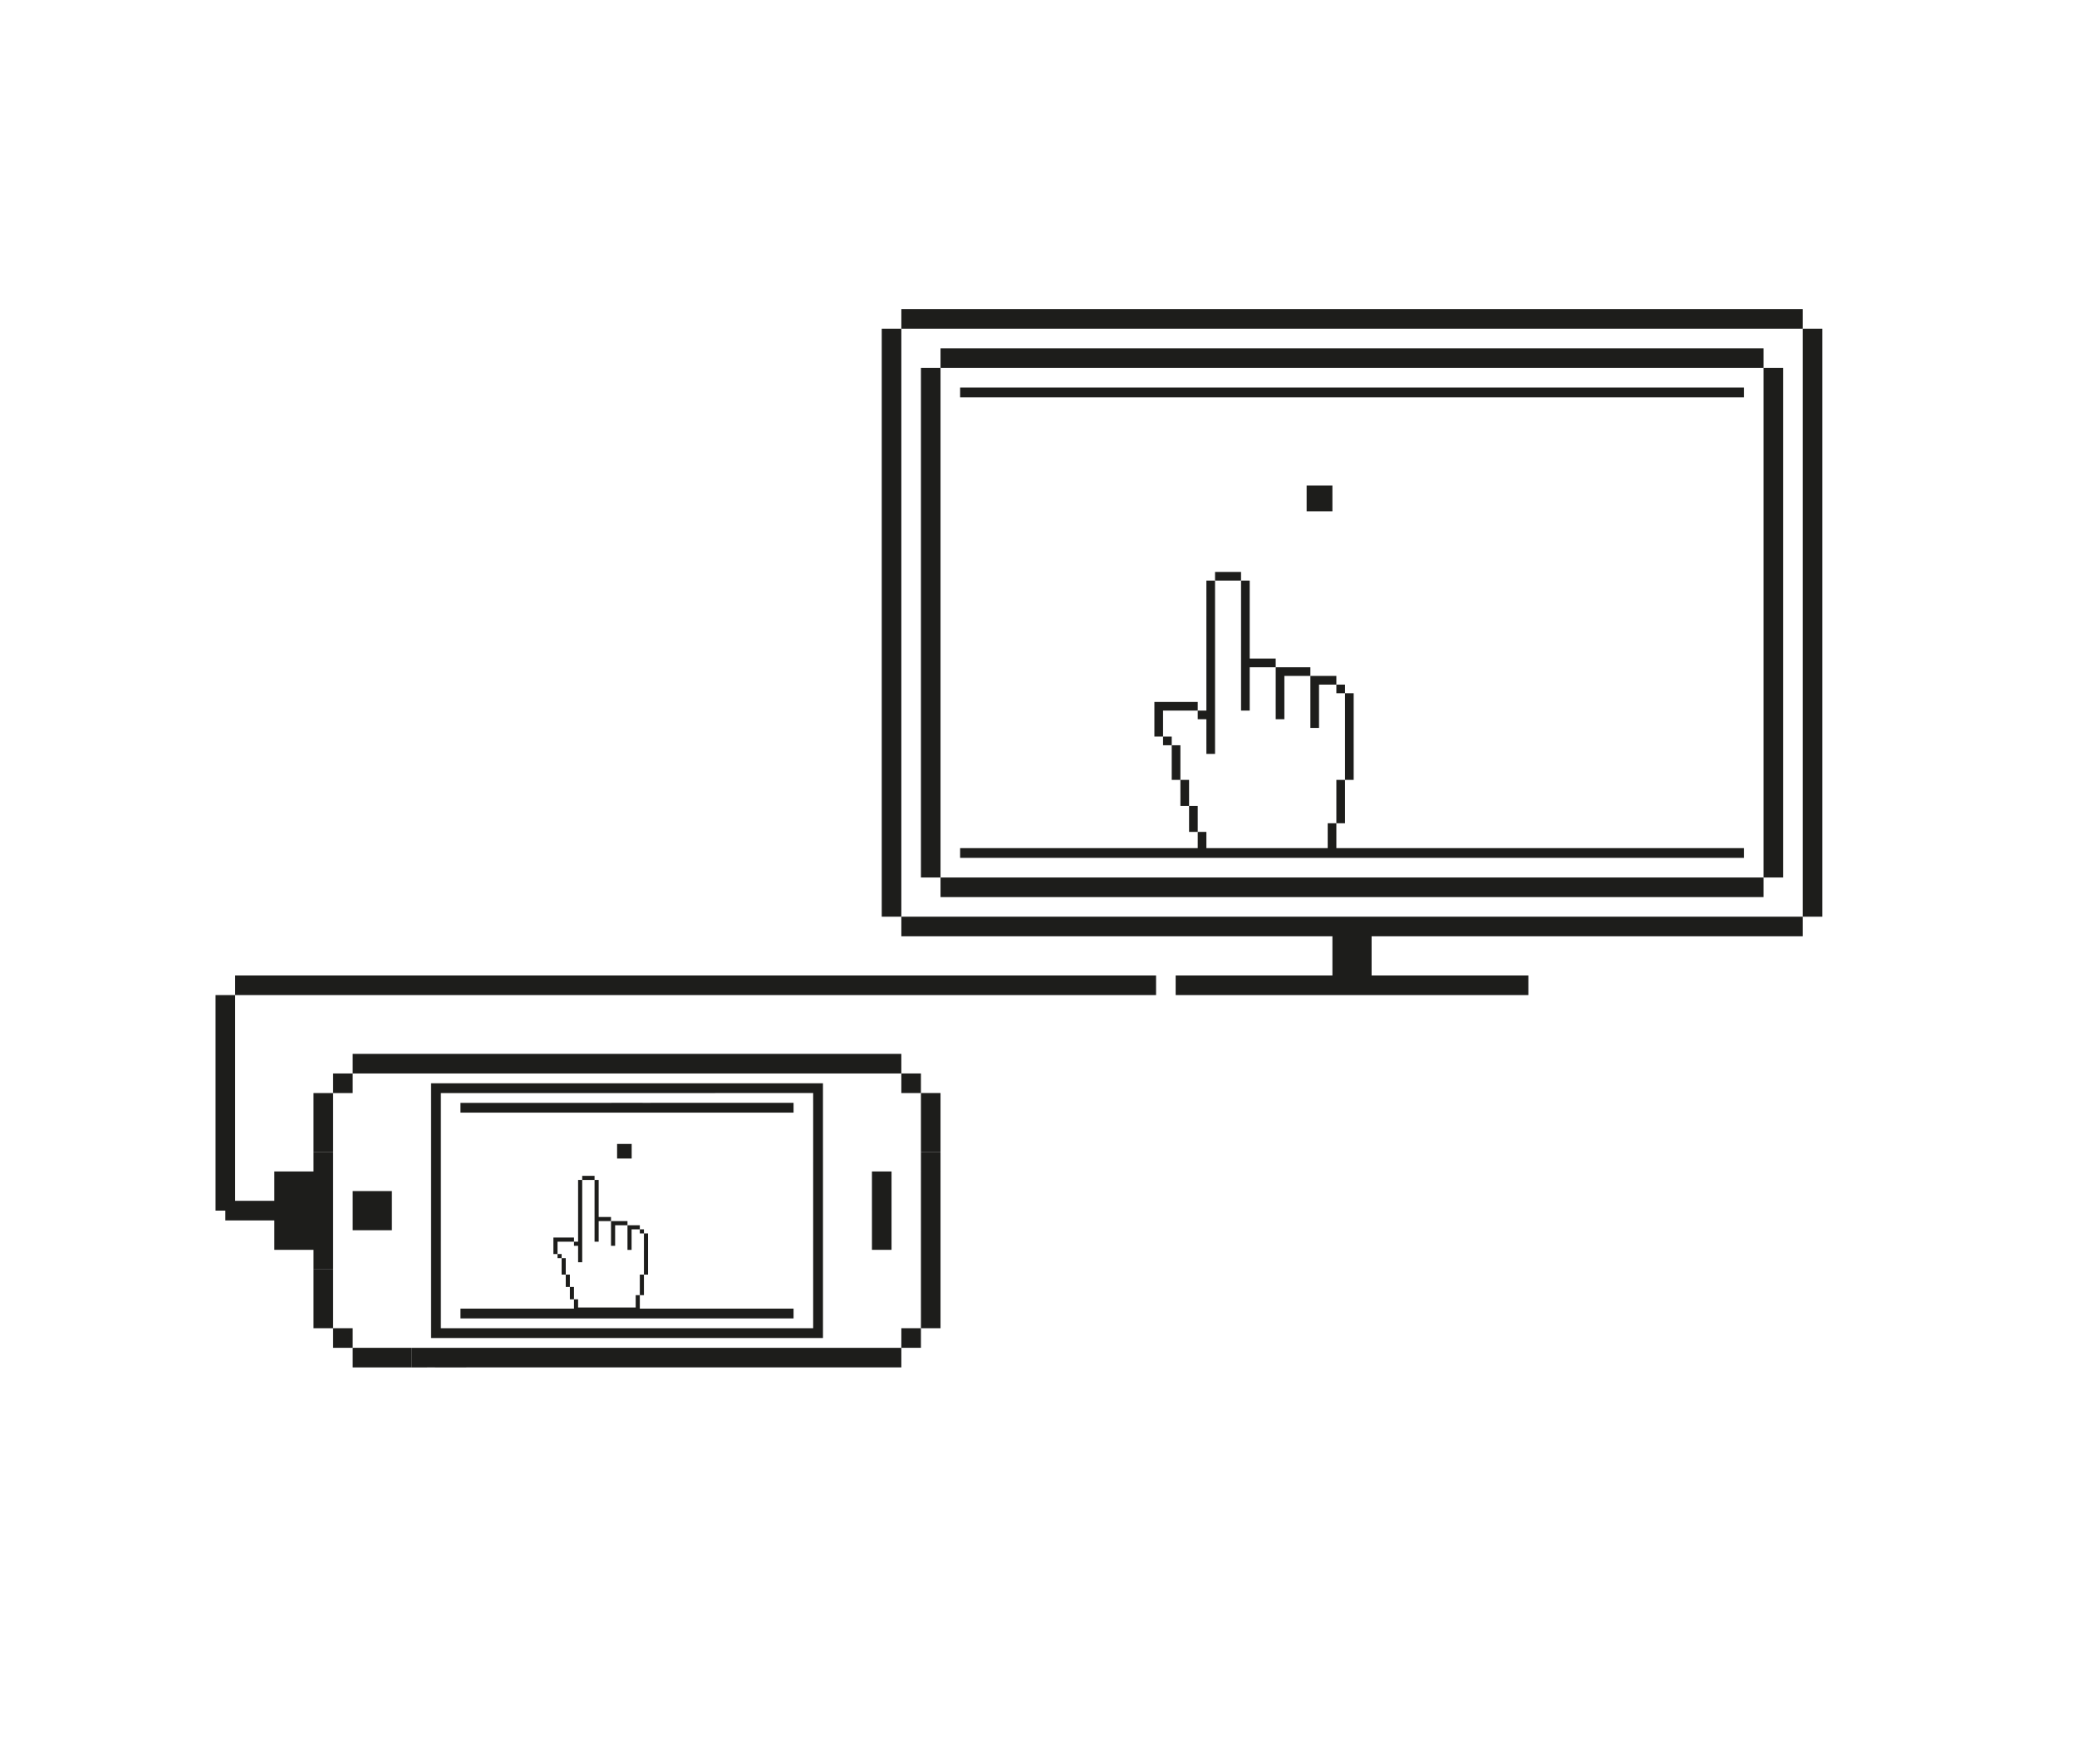 <?xml version="1.0" encoding="utf-8"?>
<!-- Generator: Adobe Illustrator 16.0.0, SVG Export Plug-In . SVG Version: 6.00 Build 0)  -->
<!DOCTYPE svg PUBLIC "-//W3C//DTD SVG 1.1//EN" "http://www.w3.org/Graphics/SVG/1.1/DTD/svg11.dtd">
<svg version="1.1" id="Layer_1" xmlns="http://www.w3.org/2000/svg" xmlns:xlink="http://www.w3.org/1999/xlink" x="0px" y="0px"
	 width="954px" height="810px" viewBox="0 0 954 810" enable-background="new 0 0 954 810" xml:space="preserve">
<polygon fill="#1D1D1B" points="693,448 684,448 675,448 666,448 657,448 648,448 639,448 630,448 621,448 612,448 603,448 594,448 
	585,448 576,448 567,448 558,448 549,448 540,448 540,457 549,457 558,457 567,457 576,457 585,457 594,457 603,457 612,457 
	621,457 630,457 639,457 648,457 657,457 666,457 675,457 684,457 693,457 702,457 702,448 "/>
<g>
	<polygon fill="#1D1D1B" points="99,466 99,475 99,484 99,493 99,502 99,511 99,520 99,529 99,538 99,547 99,556 103.5,556 
		103.5,560.5 112.5,560.5 121.5,560.5 126,560.5 126,565 126,565 126,574 135,574 144,574 144,583 152.998,583 153,574 152.998,565 
		152.998,556 152.998,547 152.997,538 152.998,529 143.998,529 144,538 135,538 126,538 126,547 126,551.5 121.5,551.5 112.5,551.5 
		108,551.5 108,547 108,538 108,529 108,520 108,511 108,502 108,493 108,484 108,475 108,466 108,457 99,457 	"/>
	<polygon fill="#1D1D1B" points="522,448 513,448 504,448 495,448 486,448 477,448 468,448 459,448 450,448 441,448 432,448 
		423,448 414,448 405,448 396,448 387,448 378,448 369,448 360,448 351,448 342,448 333,448 324,448 315,448 306,448 297,448 
		288,448 279,448 270,448 261,448 252,448 243,448 234,448 225,448 216,448 207,448 198,448 189,448 180,448 171,448 162,448 
		153,448 144,448 135,448 126,448 117,448 108,448 108,457 117,457 126,457 135,457 144,457 153,457 162,457 171,457 180,457 
		189,457 198,457 207,457 216,457 225,457 234,457 243,457 252,457 261,457 270,457 279,457 288,457 297,457 306,457 315,457 
		324,457 333,457 342,457 351,457 360,457 369,457 378,457 387,457 396,457 405,457 414,457 423,457 432,457 441,457 450,457 
		459,457 468,457 477,457 486,457 495,457 504,457 513,457 522,457 531,457 531,448 	"/>
	<polygon fill="#1D1D1B" points="263.639,592.935 263.64,591.045 261.75,591.045 261.75,592.935 261.75,594.825 261.752,596.715 
		263.639,596.715 263.64,594.825 	"/>
	<polygon fill="#1D1D1B" points="261.75,587.265 261.752,585.375 259.86,585.375 259.859,587.265 259.861,589.155 259.859,591.045 
		261.75,591.045 261.752,589.155 	"/>
	<polygon fill="#1D1D1B" points="259.859,581.596 259.859,579.706 259.86,577.816 257.969,577.816 257.969,579.706 257.969,581.596 
		257.969,583.486 257.969,585.375 259.86,585.375 259.859,583.485 	"/>
	<rect x="256.079" y="575.927" fill="#1D1D1B" width="1.89" height="1.889"/>
	<polygon fill="#1D1D1B" points="256.078,572.146 256.077,570.256 257.968,570.256 259.859,570.256 261.75,570.255 263.639,570.256 
		263.639,568.367 261.752,568.367 259.86,568.367 257.969,568.367 256.079,568.367 254.189,568.367 254.188,570.256 
		254.189,572.146 254.19,574.037 254.189,575.926 256.078,575.927 256.078,574.036 	"/>
	<polygon fill="#1D1D1B" points="265.529,572.146 265.529,574.036 265.527,575.926 265.529,577.815 265.529,579.706 267.42,579.706 
		267.418,577.815 267.418,575.926 267.418,574.036 267.418,572.146 267.42,570.255 267.418,568.367 267.418,566.475 
		267.418,564.586 267.418,562.697 267.418,560.807 267.418,558.917 267.418,557.026 267.418,555.136 267.418,553.248 
		267.418,551.357 267.418,549.467 267.418,547.577 267.418,545.687 267.418,543.797 267.418,541.907 265.528,541.907 
		265.528,543.797 265.529,545.687 265.529,547.577 265.529,549.467 265.528,551.357 265.529,553.248 265.529,555.136 
		265.529,557.026 265.529,558.916 265.528,560.806 265.529,562.697 265.528,564.586 265.529,566.476 265.528,568.366 
		265.529,570.255 263.639,570.256 263.639,572.146 	"/>
	<polygon fill="#1D1D1B" points="293.879,587.264 293.879,589.155 293.877,591.045 293.879,592.934 293.878,594.825 
		295.768,594.825 295.768,592.934 295.768,591.044 295.768,589.155 295.768,587.264 295.766,585.375 293.879,585.375 	"/>
	<polygon fill="#1D1D1B" points="295.768,570.255 295.768,572.146 295.768,574.035 295.766,575.925 295.766,577.815 
		295.768,579.706 295.768,581.595 295.768,583.485 295.766,585.375 297.656,585.375 297.656,583.485 297.656,581.595 
		297.656,579.705 297.656,577.815 297.655,575.925 297.656,574.035 297.656,572.146 297.656,570.255 297.655,568.365 
		297.656,566.475 295.768,566.475 295.766,568.365 	"/>
	<rect x="293.879" y="564.586" fill="#1D1D1B" width="1.888" height="1.889"/>
	<polygon fill="#1D1D1B" points="273.089,545.687 273.088,547.577 273.088,549.466 273.088,551.357 273.088,553.248 273.09,555.136 
		273.088,557.026 273.089,558.917 273.088,560.806 273.088,562.697 273.088,564.586 273.09,566.476 273.089,568.367 273.09,570.255 
		274.979,570.255 274.978,568.367 274.979,566.476 274.979,564.586 274.979,562.697 274.98,560.806 276.867,560.807 
		278.758,560.806 280.648,560.807 280.647,558.916 278.757,558.917 276.866,558.916 274.979,558.917 274.979,557.026 
		274.979,555.136 274.979,553.247 274.979,551.357 274.979,549.466 274.979,547.578 274.979,545.687 274.979,543.797 
		274.979,541.907 273.089,541.907 273.088,543.797 	"/>
	<polygon fill="#1D1D1B" points="271.198,541.907 273.089,541.907 273.088,540.017 271.197,540.018 269.309,540.018 
		267.418,540.018 267.418,541.907 269.308,541.907 	"/>
	<polygon fill="#1D1D1B" points="280.648,564.586 280.649,566.475 280.647,568.366 280.648,570.255 280.648,572.146 
		282.539,572.145 282.539,570.255 282.539,568.366 282.54,566.475 282.539,564.586 282.539,562.697 284.427,562.697 
		286.318,562.696 288.209,562.697 288.209,560.806 286.318,560.806 284.428,560.806 282.539,560.806 280.648,560.807 
		280.648,562.697 	"/>
	<polygon fill="#1D1D1B" points="288.21,566.475 288.209,568.366 288.209,570.255 288.209,572.145 288.209,574.036 290.098,574.036 
		290.098,572.146 290.098,570.255 290.098,568.366 290.097,566.475 290.098,564.586 291.986,564.586 293.878,564.586 
		293.877,562.697 291.988,562.697 290.098,562.696 288.209,562.697 288.209,564.585 	"/>
	<rect x="152.998" y="493" fill="#1D1D1B" width="9.001" height="9"/>
	<polygon fill="#1D1D1B" points="179.998,492.999 188.998,493 197.998,493 206.998,492.999 215.997,492.998 224.998,492.998 
		233.998,492.998 242.996,492.998 251.998,492.998 260.998,492.998 269.996,492.998 278.998,492.998 288,492.998 296.998,492.998 
		305.996,492.997 314.998,492.998 323.997,492.997 332.997,492.997 341.998,492.996 350.997,492.996 359.997,492.996 
		368.998,492.995 377.998,492.996 386.996,492.995 395.998,492.995 404.998,492.995 413.998,492.995 413.996,483.995 
		404.998,483.995 395.997,483.995 386.998,483.996 377.998,483.996 368.998,483.996 359.997,483.996 350.997,483.996 
		341.998,483.996 332.997,483.996 323.997,483.997 314.996,483.997 305.998,483.997 296.996,483.997 287.998,483.997 
		278.998,483.998 269.996,483.998 260.998,483.998 251.998,483.998 242.996,483.998 233.997,483.998 224.998,483.998 
		215.998,483.999 206.998,483.999 197.998,483.999 188.998,484 179.998,484 170.998,483.999 161.997,484 161.998,493 170.998,493 	
		"/>
	<rect x="413.998" y="492.995" fill="#1D1D1B" width="9" height="9"/>
	<polygon fill="#1D1D1B" points="153,609.998 153,601 153,592 153,583 144,583 144,592 144,601 144,610 152.998,610 
		152.998,618.998 161.998,618.998 161.998,609.998 	"/>
	<polygon fill="#1D1D1B" points="170.998,618.998 161.998,618.998 161.998,627.998 170.998,627.998 179.998,627.998 
		188.998,627.998 188.998,618.998 179.998,618.998 	"/>
	<polygon fill="#1D1D1B" points="409.5,546.995 409.498,537.995 400.498,537.995 400.498,546.995 400.5,555.995 400.5,564.995 
		400.5,573.995 409.5,573.995 409.498,564.995 409.5,555.995 	"/>
	<polygon fill="#1D1D1B" points="224.998,510.999 233.998,510.998 242.998,510.998 251.998,510.998 260.996,510.998 270,510.998 
		278.998,510.998 287.997,510.998 296.998,510.997 305.997,510.997 314.997,510.997 323.998,510.996 332.998,510.996 
		341.998,510.996 350.998,510.996 359.998,510.996 364.498,510.995 364.498,506.496 359.998,506.496 350.998,506.496 
		341.998,506.496 332.998,506.497 323.998,506.497 314.997,506.497 305.998,506.497 296.997,506.498 287.998,506.497 279,506.498 
		269.996,506.498 260.998,506.498 251.998,506.498 242.997,506.498 233.996,506.499 224.998,506.498 215.998,506.498 
		211.497,506.499 211.498,510.999 215.998,510.999 	"/>
	<polygon fill="#1D1D1B" points="346.5,600.996 337.5,600.996 328.5,600.997 319.5,600.996 310.5,600.997 301.5,600.997 
		293.879,600.998 293.879,600.494 293.879,598.604 293.879,596.714 293.878,594.825 291.988,594.825 291.988,596.715 
		291.988,598.604 291.989,600.494 290.097,600.494 288.21,600.494 286.317,600.494 284.429,600.494 282.539,600.495 
		280.648,600.494 278.758,600.494 276.867,600.495 274.979,600.494 273.09,600.494 271.199,600.495 269.309,600.495 
		267.418,600.495 265.529,600.495 265.529,598.604 265.529,596.715 263.639,596.715 263.64,598.605 263.639,600.495 
		263.639,600.998 256.498,600.998 247.5,600.998 238.5,600.998 229.498,600.999 220.5,600.999 211.5,600.999 211.5,605.499 
		220.5,605.498 229.5,605.498 238.5,605.498 247.498,605.498 256.5,605.498 265.5,605.498 274.502,605.498 283.5,605.497 
		292.5,605.497 301.5,605.497 310.5,605.497 319.5,605.497 328.5,605.497 337.5,605.496 346.5,605.496 355.5,605.496 
		364.498,605.495 364.5,600.996 355.5,600.996 	"/>
	<path fill="#1D1D1B" d="M377.998,524.495v-9v-8.999v-9h-4.502h-8.998h-9.001l-9,0h-8.999l-9.001,0l-9,0l-9,0h-8.999h-9.001
		l-8.999,0.001h-9h-9.002h-9h-8.999h-8.999l-9,0l-9.001,0h-8.999l-9,0.001l-4.502-0.001l0.002,9v9v9v9v9.001l0.002,9v9v8.999
		l-0.002,9l0.002,9v9.001v8.999v9l4.5,0.001l9-0.001l9,0h9l9.002,0l8.998,0h9l9,0h9.002h8.998l9-0.001h9.002h8.998h9h9l9,0l9,0h9
		l9,0h9l4.5,0v-9v-9.001v-8.999v-9v-9v-9v-9l-0.002-9v-9V524.495z M373.498,542.496v9l0.002,9v9l-0.002,9l0.002,9v9v9v4.5h-9h-9
		l-9,0h-9l-9,0l-9,0.001h-9l-9,0.001h-9h-9h-9h-9h-9.002H247.5l-9,0l-9,0h-9h-9h-9V605.5v-9.001v-9l-0.002-8.999l0.002-9.001v-9v-9
		l-0.002-9v-9v-9v-9v-9v-4.5l9,0h8.999l9.001,0l9,0l8.998,0h9.002h9l9-0.001h9h9h8.999h9h9h9.001l9-0.001h8.999l9.001,0l9,0h8.999
		l0.001,4.499v9.001v9v9V542.496z"/>
	<polygon fill="#1D1D1B" points="180,565 180,556 180,547 170.998,547 161.998,547 161.998,556 162,565 171,565 	"/>
	<polygon fill="#1D1D1B" points="152.998,511 152.998,502 143.997,502 143.998,510.999 143.998,520 143.998,529 152.998,529 
		152.998,520 	"/>
	<polygon fill="#1D1D1B" points="396,618.995 387,618.995 378,618.995 369,618.995 360,618.996 351,618.996 342,618.996 
		333,618.997 324,618.997 315,618.997 306,618.997 297,618.997 288,618.997 279,618.998 270,618.998 261.002,618.998 252,618.998 
		242.998,618.998 234,618.998 225,618.998 216,618.999 207,618.999 198,619 189,619 189,628 198,627.999 207,628 216.002,627.999 
		225,627.998 234.002,627.998 243.002,627.998 252,627.998 261,627.998 270,627.998 279,627.998 288,627.998 297.002,627.997 
		306,627.997 315,627.997 324.002,627.996 333,627.996 342,627.996 351,627.996 360,627.996 369,627.995 378,627.995 387,627.995 
		396,627.995 405,627.995 414,627.995 414,618.995 405,618.995 	"/>
	<rect x="414" y="609.995" fill="#1D1D1B" width="9" height="9"/>
	<polygon fill="#1D1D1B" points="422.998,519.994 422.998,528.994 431.998,528.994 431.996,519.994 431.998,510.995 
		431.998,510.995 431.998,501.994 422.997,501.995 422.998,510.995 	"/>
	<polygon fill="#1D1D1B" points="432,537.994 431.998,528.995 422.998,528.994 423,537.994 422.997,546.995 422.998,555.995 
		423,564.994 422.998,573.995 422.998,582.995 422.998,591.995 423,600.994 423,609.995 432,609.994 431.998,600.995 432,591.995 
		432,582.995 432,573.994 432,564.995 431.998,555.994 431.998,546.994 	"/>
	<rect x="283.439" y="525.368" fill="#1D1D1B" width="6.702" height="6.701"/>
</g>
<g>
	<polygon fill="#1D1D1B" points="414,403 414,394 414,385 414,376 414,367 414,358 414,349 414,340 414,331 414,322 414,313 
		414,304 414,295 414,286 414,277 414,268 414,259 414,250 414,241 414,232 414,223 414,214 414,205 414,196 414,187 414,178 
		414,169 414,160 414,151 405,151 405,160 405,169 405,178 405,187 405,196 405,205 405,214 405,223 405,232 405,241 405,250 
		405,259 405,268 405,277 405,286 405,295 405,304 405,313 405,322 405,331 405,340 405,349 405,358 405,367 405,376 405,385 
		405,394 405,403 405,412 405,421 414,421 414,412 	"/>
	<polygon fill="#1D1D1B" points="432,385 432,376 432,367 432,358 432,349 432,340 432,331 432,322 432,313 432,304 432,295 
		432,286 432,277 432,268 432,259 432,250 432,241 432,232 432,223 432,214 432,205 432,196 432,187 432,178 432,169 423,169 
		423,178 423,187 423,196 423,205 423,214 423,223 423,232 423,241 423,250 423,259 423,268 423,277 423,286 423,295 423,304 
		423,313 423,322 423,331 423,340 423,349 423,358 423,367 423,376 423,385 423,394 423,403 432,403 432,394 	"/>
	<polygon fill="#1D1D1B" points="432,151 441,151 450,151 459,151 468,151 477,151 486,151 495,151 504,151 513,151 522,151 
		531,151 540,151 549,151 558,151 567,151 576,151 585,151 594,151 603,151 612,151 621,151 630,151 639,151 648,151 657,151 
		666,151 675,151 684,151 693,151 702,151 711,151 720,151 729,151 738,151 747,151 756,151 765,151 774,151 783,151 792,151 
		801,151 810,151 819,151 828,151 828,142 819,142 810,142 801,142 792,142 783,142 774,142 765,142 756,142 747,142 738,142 
		729,142 720,142 711,142 702,142 693,142 684,142 675,142 666,142 657,142 648,142 639,142 630,142 621,142 612,142 603,142 
		594,142 585,142 576,142 567,142 558,142 549,142 540,142 531,142 522,142 513,142 504,142 495,142 486,142 477,142 468,142 
		459,142 450,142 441,142 432,142 423,142 414,142 414,151 423,151 	"/>
	<polygon fill="#1D1D1B" points="450,169 459,169 468,169 477,169 486,169 495,169 504,169 513,169 522,169 531,169 540,169 
		549,169 558,169 567,169 576,169 585,169 594,169 603,169 612,169 621,169 630,169 639,169 648,169 657,169 666,169 675,169 
		684,169 693,169 702,169 711,169 720,169 729,169 738,169 747,169 756,169 765,169 774,169 783,169 792,169 801,169 810,169 
		810,160 801,160 792,160 783,160 774,160 765,160 756,160 747,160 738,160 729,160 720,160 711,160 702,160 693,160 684,160 
		675,160 666,160 657,160 648,160 639,160 630,160 621,160 612,160 603,160 594,160 585,160 576,160 567,160 558,160 549,160 
		540,160 531,160 522,160 513,160 504,160 495,160 486,160 477,160 468,160 459,160 450,160 441,160 432,160 432,169 441,169 	"/>
	<polygon fill="#1D1D1B" points="810,421 801,421 792,421 783,421 774,421 765,421 756,421 747,421 738,421 729,421 720,421 
		711,421 702,421 693,421 684,421 675,421 666,421 657,421 648,421 639,421 630,421 621,421 612,421 603,421 594,421 585,421 
		576,421 567,421 558,421 549,421 540,421 531,421 522,421 513,421 504,421 495,421 486,421 477,421 468,421 459,421 450,421 
		441,421 432,421 423,421 414,421 414,430 423,430 432,430 441,430 450,430 459,430 468,430 477,430 486,430 495,430 504,430 
		513,430 522,430 531,430 540,430 549,430 558,430 567,430 576,430 585,430 594,430 603,430 612,430 612,439 612,448 621,448 
		630,448 630,439 630,430 639,430 648,430 657,430 666,430 675,430 684,430 693,430 702,430 711,430 720,430 729,430 738,430 
		747,430 756,430 765,430 774,430 783,430 792,430 801,430 810,430 819,430 828,430 828,421 819,421 	"/>
	<polygon fill="#1D1D1B" points="783,389.5 774,389.5 765,389.5 756,389.5 747,389.5 738,389.5 729,389.5 720,389.5 711,389.5 
		702,389.5 693,389.5 684,389.5 675,389.5 666,389.5 657,389.5 648,389.5 639,389.5 630,389.5 621,389.5 613.812,389.5 
		613.812,386.038 613.812,382.058 613.811,378.08 609.834,378.08 609.834,382.059 609.834,386.038 609.834,389.5 603,389.5 
		594,389.5 585,389.5 576,389.5 567,389.5 558,389.5 554.115,389.5 554.115,386.039 554.115,382.061 550.135,382.061 
		550.137,386.04 550.135,389.5 549,389.5 540,389.5 531,389.5 522,389.5 513,389.5 504,389.5 495,389.5 486,389.5 477,389.5 
		468,389.5 459,389.5 450,389.5 441,389.5 441,394 450,394 459,394 468,394 477,394 486,394 495,394 504,394 513,394 522,394 
		531,394 540,394 549,394 550.137,394 554.117,394 558,394 558.093,394 566.055,394 567,394 570.033,394 576,394 585,394 594,394 
		603,394 612,394 621,394 630,394 639,394 648,394 657,394 666,394 675,394 684,394 693,394 702,394 711,394 720,394 729,394 
		738,394 747,394 756,394 765,394 774,394 783,394 792,394 801,394 801,389.5 792,389.5 	"/>
	<polygon fill="#1D1D1B" points="783,178 774,178 765,178 756,178 747,178 738,178 729,178 720,178 711,178 702,178 693,178 
		684,178 675,178 666,178 657,178 648,178 639,178 630,178 621,178 612,178 603,178 594,178 585,178 576,178 567,178 558,178 
		549,178 540,178 531,178 522,178 513,178 504,178 495,178 486,178 477,178 468,178 459,178 450,178 441,178 441,182.5 450,182.5 
		459,182.5 468,182.5 477,182.5 486,182.5 495,182.5 504,182.5 513,182.5 522,182.5 531,182.5 540,182.5 549,182.5 558,182.5 
		567,182.5 576,182.5 585,182.5 594,182.5 603,182.5 612,182.5 621,182.5 630,182.5 639,182.5 648,182.5 657,182.5 666,182.5 
		675,182.5 684,182.5 693,182.5 702,182.5 711,182.5 720,182.5 729,182.5 738,182.5 747,182.5 756,182.5 765,182.5 774,182.5 
		783,182.5 792,182.5 801,182.5 801,178 792,178 	"/>
	<polygon fill="#1D1D1B" points="792,403 783,403 774,403 765,403 756,403 747,403 738,403 729,403 720,403 711,403 702,403 
		693,403 684,403 675,403 666,403 657,403 648,403 639,403 630,403 621,403 612,403 603,403 594,403 585,403 576,403 567,403 
		558,403 549,403 540,403 531,403 522,403 513,403 504,403 495,403 486,403 477,403 468,403 459,403 450,403 441,403 432,403 
		432,412 441,412 450,412 459,412 468,412 477,412 486,412 495,412 504,412 513,412 522,412 531,412 540,412 549,412 558,412 
		567,412 576,412 585,412 594,412 603,412 612,412 621,412 630,412 639,412 648,412 657,412 666,412 675,412 684,412 693,412 
		702,412 711,412 720,412 729,412 738,412 747,412 756,412 765,412 774,412 783,412 792,412 801,412 810,412 810,403 801,403 	"/>
	<polygon fill="#1D1D1B" points="810,178 810,187 810,196 810,205 810,214 810,223 810,232 810,241 810,250 810,259 810,268 
		810,277 810,286 810,295 810,304 810,313 810,322 810,331 810,340 810,349 810,358 810,367 810,376 810,385 810,394 810,403 
		819,403 819,394 819,385 819,376 819,367 819,358 819,349 819,340 819,331 819,322 819,313 819,304 819,295 819,286 819,277 
		819,268 819,259 819,250 819,241 819,232 819,223 819,214 819,205 819,196 819,187 819,178 819,169 810,169 	"/>
	<polygon fill="#1D1D1B" points="828,151 828,160 828,169 828,178 828,187 828,196 828,205 828,214 828,223 828,232 828,241 
		828,250 828,259 828,268 828,277 828,286 828,295 828,304 828,313 828,322 828,331 828,340 828,349 828,358 828,367 828,376 
		828,385 828,394 828,403 828,412 828,421 837,421 837,412 837,403 837,394 837,385 837,376 837,367 837,358 837,349 837,340 
		837,331 837,322 837,313 837,304 837,295 837,286 837,277 837,268 837,259 837,250 837,241 837,232 837,223 837,214 837,205 
		837,196 837,187 837,178 837,169 837,160 837,151 	"/>
	<polygon fill="#1D1D1B" points="550.135,374.101 550.137,370.121 546.157,370.121 546.157,374.101 546.157,378.08 546.161,382.061 
		550.135,382.061 550.137,378.081 	"/>
	<polygon fill="#1D1D1B" points="546.157,362.161 546.161,358.18 542.176,358.182 542.175,362.161 542.18,366.141 542.175,370.121 
		546.157,370.121 546.161,366.141 	"/>
	<polygon fill="#1D1D1B" points="542.175,350.222 542.175,346.242 542.176,342.262 538.194,342.262 538.194,346.242 
		538.194,350.222 538.194,354.202 538.194,358.182 542.176,358.182 542.175,354.201 	"/>
	<rect x="534.212" y="338.284" fill="#1D1D1B" width="3.981" height="3.979"/>
	<polygon fill="#1D1D1B" points="534.211,330.322 534.209,326.343 538.19,326.343 542.175,326.343 546.157,326.342 550.135,326.343 
		550.135,322.365 546.161,322.365 542.176,322.365 538.194,322.365 534.213,322.365 530.234,322.365 530.232,326.343 
		530.234,330.322 530.234,334.304 530.234,338.283 534.211,338.284 534.211,334.303 	"/>
	<polygon fill="#1D1D1B" points="554.115,330.322 554.115,334.303 554.112,338.282 554.115,342.26 554.115,346.242 558.096,346.242 
		558.093,342.26 558.093,338.283 558.093,334.303 558.093,330.322 558.096,326.342 558.093,322.365 558.093,318.381 
		558.093,314.402 558.093,310.425 558.093,306.445 558.093,302.464 558.093,298.484 558.093,294.502 558.093,290.526 
		558.093,286.545 558.093,282.566 558.093,278.585 558.093,274.605 558.093,270.625 558.093,266.646 554.113,266.645 
		554.113,270.625 554.115,274.605 554.115,278.584 554.115,282.566 554.113,286.545 554.115,290.526 554.115,294.503 
		554.115,298.484 554.115,302.463 554.113,306.443 554.115,310.425 554.113,314.404 554.115,318.383 554.113,322.361 
		554.115,326.342 550.135,326.343 550.135,330.322 	"/>
	<polygon fill="#1D1D1B" points="613.812,362.158 613.812,366.14 613.811,370.121 613.812,374.098 613.811,378.08 617.791,378.081 
		617.791,374.098 617.791,370.119 617.791,366.14 617.791,362.158 617.785,358.179 613.812,358.179 	"/>
	<polygon fill="#1D1D1B" points="617.791,326.342 617.791,330.322 617.791,334.301 617.785,338.281 617.785,342.26 617.791,346.242 
		617.791,350.221 617.791,354.201 617.785,358.179 621.766,358.179 621.766,354.201 621.766,350.221 621.766,346.24 621.766,342.26 
		621.765,338.281 621.766,334.301 621.766,330.322 621.766,326.34 621.765,322.361 621.766,318.381 617.791,318.381 
		617.785,322.361 	"/>
	<polygon fill="#1D1D1B" points="617.791,318.381 617.785,314.402 613.811,314.402 613.811,318.381 	"/>
	<polygon fill="#1D1D1B" points="570.033,274.605 570.031,278.584 570.031,282.563 570.031,286.545 570.031,290.526 
		570.035,294.503 570.031,298.483 570.033,302.464 570.031,306.443 570.031,310.425 570.031,314.404 570.035,318.383 
		570.033,322.365 570.035,326.342 574.012,326.342 574.011,322.365 574.012,318.383 574.012,314.404 574.012,310.425 
		574.016,306.443 577.99,306.445 581.971,306.443 585.953,306.445 585.949,302.463 581.969,302.464 577.988,302.463 
		574.012,302.464 574.012,298.483 574.012,294.503 574.012,290.524 574.012,286.545 574.012,282.563 574.012,278.586 
		574.012,274.605 574.012,270.625 574.012,266.645 570.033,266.645 570.031,270.625 	"/>
	<polygon fill="#1D1D1B" points="566.053,266.646 570.033,266.645 570.031,262.666 566.051,262.667 562.074,262.667 
		558.093,262.667 558.093,266.646 562.07,266.645 	"/>
	<polygon fill="#1D1D1B" points="585.953,314.402 585.955,318.381 585.949,322.361 585.953,326.34 585.953,330.322 589.934,330.32 
		589.934,326.342 589.934,322.361 589.936,318.381 589.934,314.404 589.934,310.425 593.91,310.425 597.894,310.422 
		601.875,310.425 601.875,306.443 597.894,306.443 593.912,306.442 589.934,306.443 585.953,306.445 585.953,310.425 	"/>
	<polygon fill="#1D1D1B" points="601.877,318.381 601.875,322.361 601.875,326.342 601.875,330.32 601.875,334.302 605.852,334.302 
		605.852,330.322 605.852,326.342 605.852,322.361 605.85,318.381 605.852,314.402 609.828,314.402 613.811,314.402 
		613.811,310.425 609.834,310.425 605.852,310.422 601.875,310.425 601.875,314.402 	"/>
	<polygon fill="#1D1D1B" points="611.996,223 600.16,223 600.158,234.839 612,234.839 	"/>
</g>
</svg>
